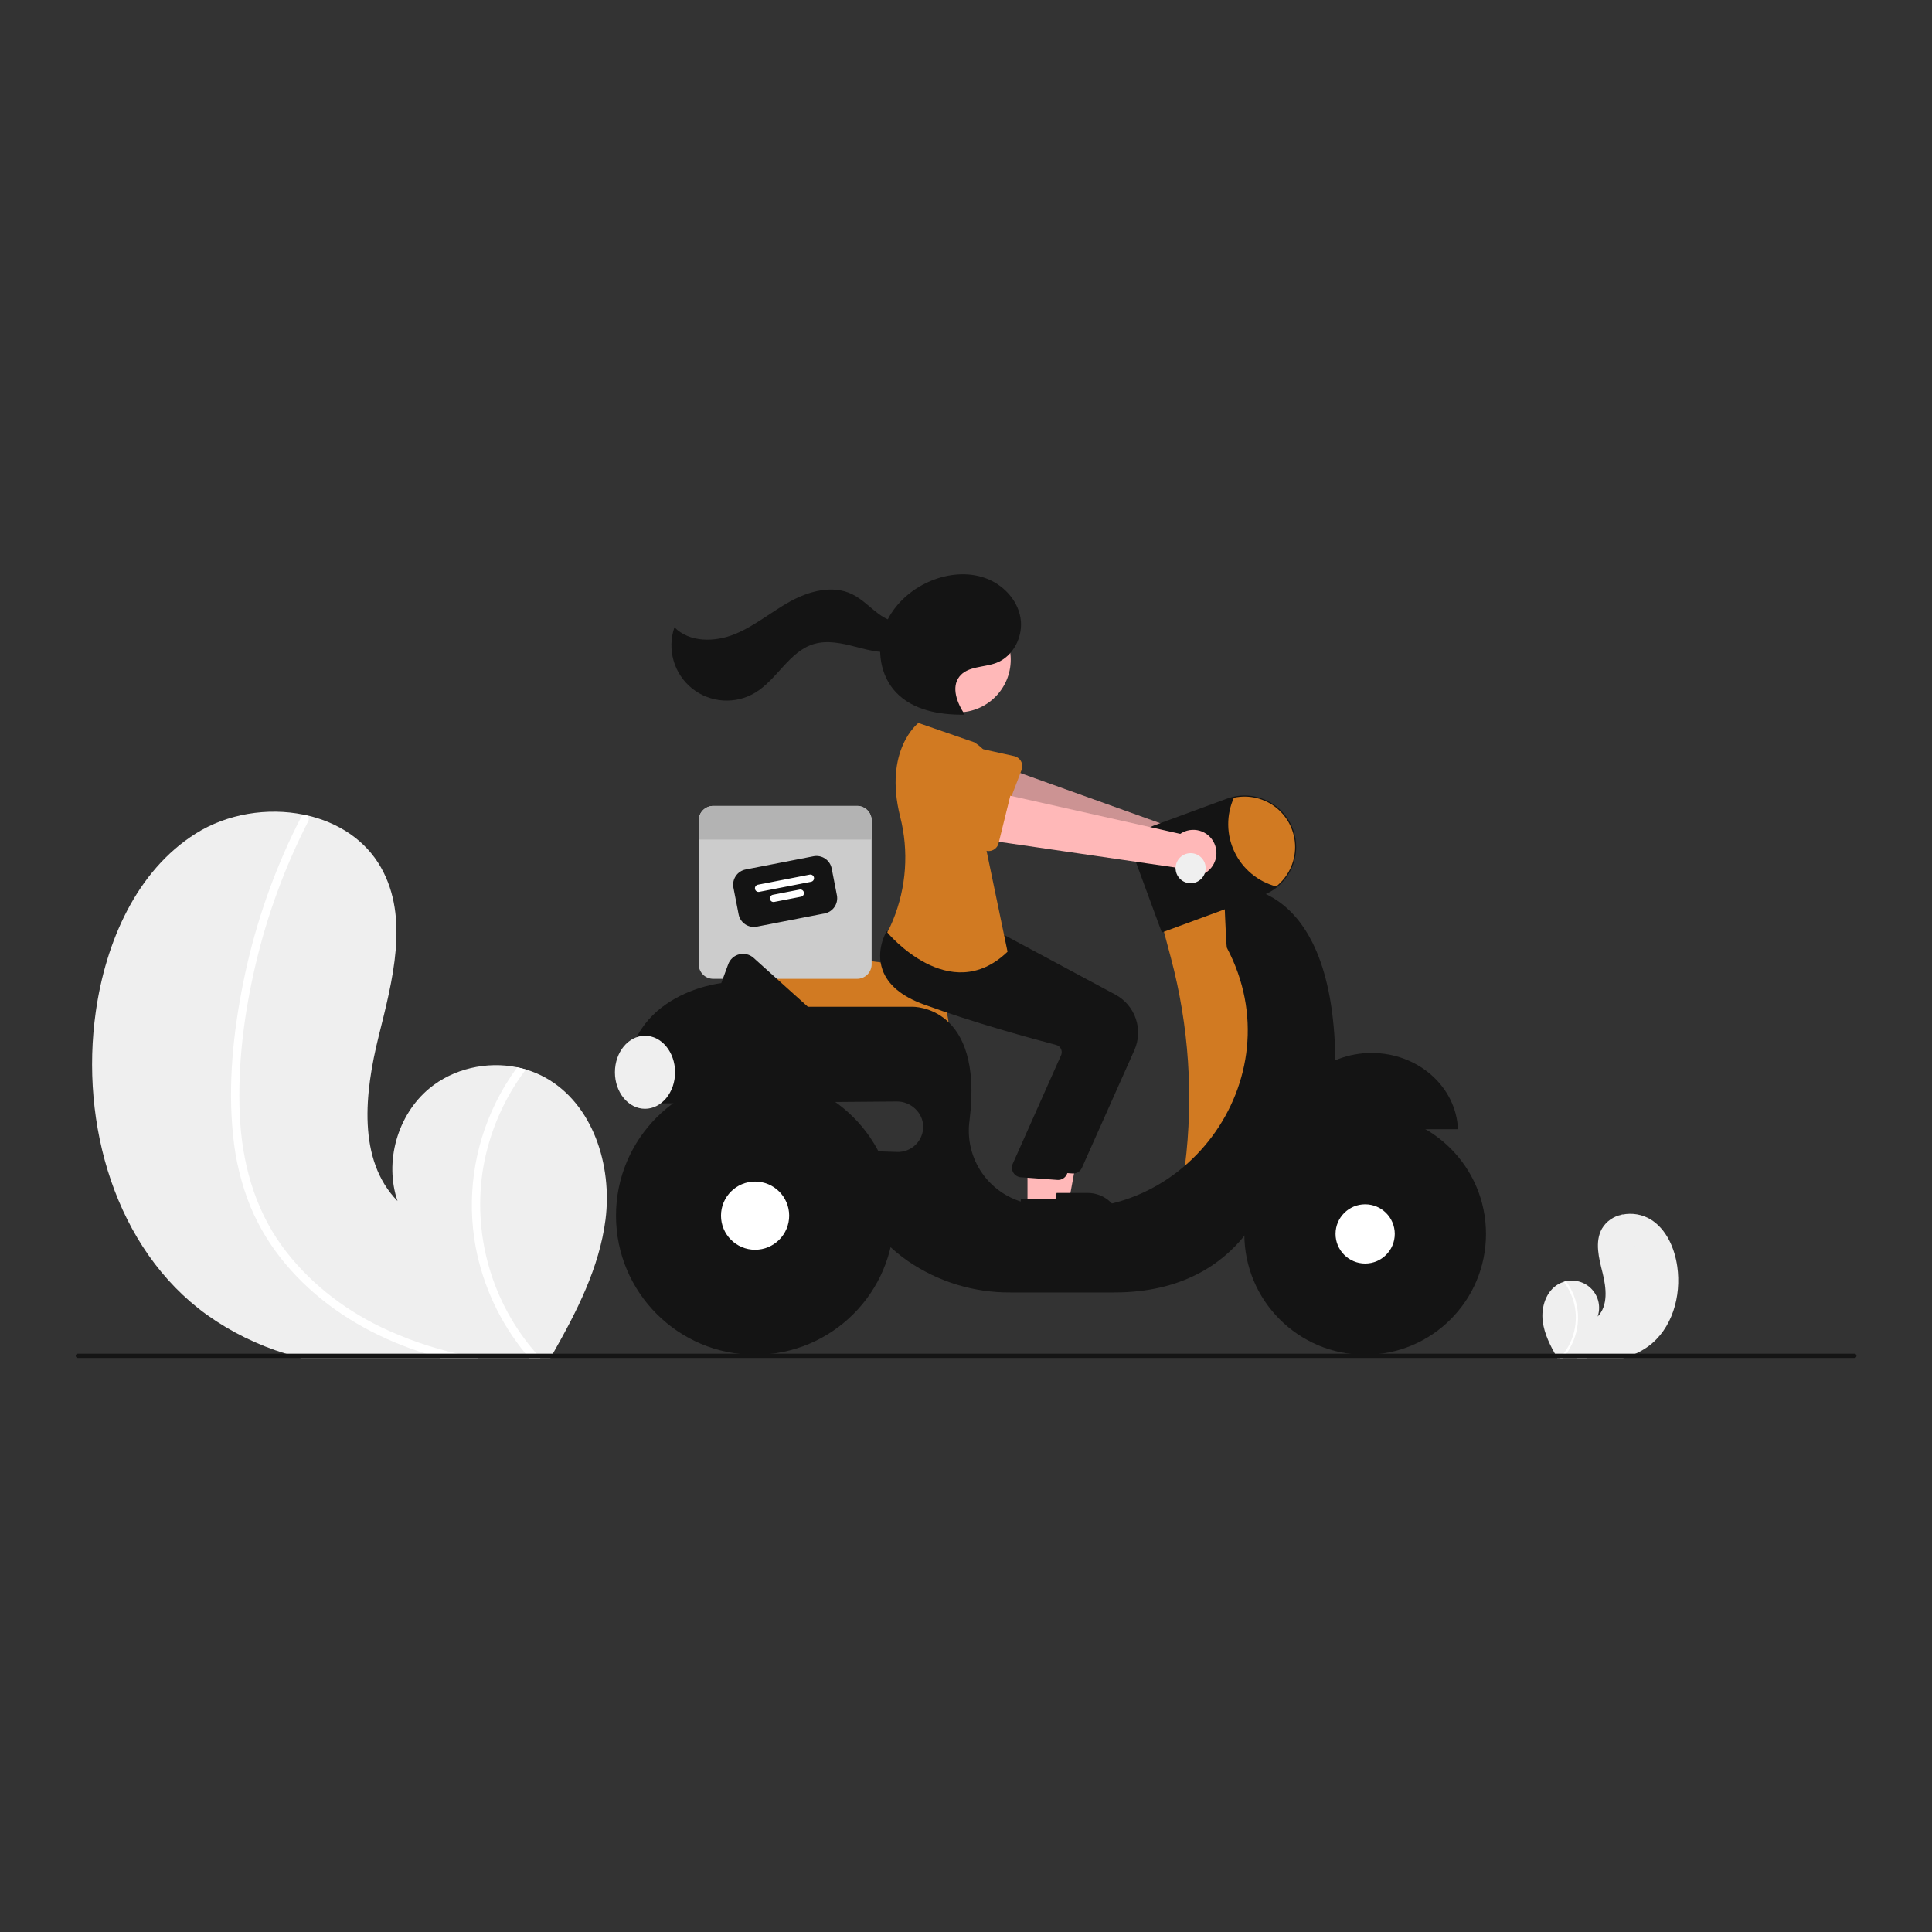 <svg width="7731" height="7731" viewBox="0 0 7731 7731" fill="none" xmlns="http://www.w3.org/2000/svg">
<rect x="0" y="0" width="7731" height="7731" fill="#333333" stroke="none"/>
<g clip-path="url(#clip0_53_463)">
<path d="M2423.01 4880.09C2398.51 5072.03 2308.42 5247.64 2212.32 5416.81C2209.14 5422.57 2205.87 5428.24 2202.52 5434H1203.68C1183.48 5428.76 1163.53 5423 1143.68 5416.81C1030.86 5382.46 924.353 5330.06 828.294 5261.65C460.819 4996.9 319.415 4496.63 383.284 4048.35C422.998 3769.85 545.23 3485.5 783.25 3335.5C908.923 3256.17 1070.35 3230.38 1215.02 3259.86C1218.81 3260.55 1222.59 3261.41 1226.45 3262.18C1350.92 3290.2 1461.81 3359.83 1524.91 3472.01C1638.37 3673.58 1570.81 3923.29 1515.02 4147.64C1459.4 4371.99 1429.23 4640.52 1590.66 4805.99C1537.37 4649.12 1589.98 4461.99 1717.28 4355.91C1813.47 4275.89 1947.39 4245.89 2069.54 4270.73C2081.23 4273.22 2092.75 4276.06 2104.1 4279.5C2131.52 4287.53 2157.96 4298.6 2182.92 4312.5C2373.32 4418.83 2450.43 4663.73 2423.01 4880.09Z" fill="#EFEFEF"/>
<path d="M1830.75 5416.81C1858.43 5423.25 1886.19 5428.93 1914.13 5434H1763.1C1743.33 5428.67 1723.64 5423 1704.13 5416.81C1661.24 5403.4 1619 5388.01 1577.43 5370.65C1410.67 5300.68 1257.06 5195.64 1140.84 5055.87C1084 4988.15 1037.59 4912.33 1003.13 4830.92C965.772 4738.9 942.027 4641.92 932.65 4543.04C911.588 4340.18 933.078 4131.73 973.22 3932.48C1014.65 3725.97 1081.52 3525.39 1172.3 3335.33C1183.22 3312.55 1194.51 3289.92 1206.17 3267.43C1206.97 3265.57 1208.19 3263.93 1209.72 3262.62C1211.25 3261.31 1213.07 3260.36 1215.02 3259.86C1218.99 3259.09 1223.1 3259.93 1226.46 3262.18C1230.48 3264.49 1233.47 3268.26 1234.79 3272.71C1236.12 3277.15 1235.69 3281.94 1233.59 3286.08C1139.99 3468.62 1069.03 3661.91 1022.3 3861.65C976.574 4056.52 950.614 4260.41 959.466 4460.78C967.89 4648 1016.8 4832.12 1127.77 4985.21C1229.12 5124.98 1369.06 5235.18 1523.87 5310.22C1621.86 5357.1 1724.8 5392.85 1830.75 5416.81Z" fill="white"/>
<path d="M2162.21 5434H2117.68C2112.69 5428.33 2107.88 5422.57 2103.15 5416.81C2001.73 5293.58 1933.02 5146.76 1903.38 4989.94C1867.39 4794.23 1895.39 4592.14 1983.24 4413.59C2007.75 4363.52 2036.63 4315.72 2069.54 4270.73C2081.23 4273.22 2092.75 4276.06 2104.1 4279.5C2017.52 4394.2 1959.29 4527.74 1934.15 4669.23C1911.73 4801.81 1919.19 4937.73 1955.98 5067.06C1992.77 5196.39 2057.97 5315.88 2146.82 5416.81C2151.8 5422.57 2156.96 5428.33 2162.21 5434Z" fill="white"/>
<path d="M6173.39 5287.81C6179.86 5338.47 6203.63 5384.82 6229 5429.46C6229.83 5430.98 6230.7 5432.48 6231.58 5434H6495.19C6500.53 5432.62 6505.79 5431.1 6511.03 5429.46C6540.8 5420.4 6568.91 5406.57 6594.26 5388.51C6691.25 5318.64 6728.57 5186.61 6711.71 5068.3C6701.23 4994.8 6668.97 4919.75 6606.15 4880.17C6572.04 4859.39 6531.34 4852.26 6492.2 4860.2C6491.2 4860.39 6490.2 4860.61 6489.18 4860.82C6472.89 4863.97 6457.45 4870.53 6443.87 4880.07C6430.3 4889.62 6418.89 4901.93 6410.42 4916.19C6380.47 4969.39 6398.3 5035.29 6413.03 5094.5C6427.7 5153.71 6435.67 5224.59 6393.06 5268.26C6399.31 5249.99 6400.57 5230.4 6396.74 5211.48C6392.9 5192.57 6384.09 5175.01 6371.22 5160.63C6358.35 5146.24 6341.88 5135.55 6323.51 5129.63C6305.14 5123.72 6285.52 5122.81 6266.68 5126.99C6263.59 5127.65 6260.55 5128.4 6257.56 5129.3C6250.32 5131.42 6243.34 5134.35 6236.75 5138.02C6186.5 5166.08 6166.15 5230.71 6173.39 5287.81Z" fill="#EFEFEF"/>
<path d="M6329.7 5429.46C6322.4 5431.17 6315.07 5432.66 6307.69 5434H6347.55C6352.77 5432.59 6357.97 5431.1 6363.12 5429.46C6374.44 5425.93 6385.58 5421.86 6396.56 5417.28C6441.06 5399.21 6480.58 5370.72 6511.78 5334.21C6526.78 5316.33 6539.03 5296.32 6548.12 5274.84C6557.98 5250.55 6564.25 5224.96 6566.72 5198.86C6571.25 5144.92 6567.64 5090.6 6556.02 5037.72C6545.08 4983.22 6527.43 4930.28 6503.48 4880.12C6500.59 4874.11 6497.61 4868.14 6494.54 4862.2C6494.32 4861.71 6494 4861.28 6493.6 4860.93C6493.19 4860.59 6492.72 4860.34 6492.2 4860.21C6491.15 4860 6490.07 4860.22 6489.18 4860.82C6488.12 4861.43 6487.33 4862.42 6486.98 4863.6C6486.63 4864.77 6486.75 4866.03 6487.3 4867.13C6512 4915.3 6530.73 4966.31 6543.06 5019.03C6555.76 5070.74 6561.34 5123.94 6559.65 5177.15C6558.74 5226.65 6543.29 5274.78 6515.23 5315.56C6487.93 5352.28 6452.04 5381.74 6410.69 5401.33C6384.83 5413.71 6357.66 5423.14 6329.7 5429.46Z" fill="#EFEFEF"/>
<path d="M6242.22 5434H6253.97C6255.29 5432.5 6256.56 5430.98 6257.81 5429.46C6284.57 5396.94 6302.71 5358.19 6310.53 5316.81C6320.03 5265.15 6312.64 5211.82 6289.45 5164.7C6282.99 5151.48 6275.36 5138.87 6266.68 5126.99C6263.59 5127.65 6260.55 5128.4 6257.56 5129.31C6280.41 5159.58 6295.77 5194.82 6302.41 5232.16C6308.33 5267.15 6306.36 5303.02 6296.65 5337.16C6286.94 5371.29 6269.73 5402.83 6246.28 5429.46C6244.97 5430.98 6243.61 5432.5 6242.22 5434Z" fill="white"/>
<path d="M3797.32 4124.68H2972.27L2963.53 3871.01C2963.15 3860.01 2965.16 3849.07 2969.42 3838.92C2973.67 3828.78 2980.08 3819.67 2988.19 3812.24C2996.3 3804.81 3005.93 3799.22 3016.41 3795.86C3026.89 3792.51 3037.97 3791.46 3048.89 3792.8L3529.01 3851.59H3529.07C3600.25 3851.78 3668.45 3880.18 3718.73 3930.56C3769.01 3980.94 3797.27 4049.2 3797.32 4120.38V4124.68Z" fill="#D17A22"/>
<path d="M3429.59 3224.88H2854.17C2846.51 3224.87 2838.93 3226.38 2831.86 3229.31C2824.79 3232.24 2818.37 3236.53 2812.96 3241.94C2807.55 3247.35 2803.25 3253.78 2800.33 3260.85C2797.4 3267.92 2795.89 3275.49 2795.89 3283.15V3858.57C2795.89 3866.22 2797.4 3873.8 2800.33 3880.87C2803.25 3887.94 2807.55 3894.37 2812.96 3899.78C2818.37 3905.19 2824.79 3909.48 2831.86 3912.41C2838.93 3915.34 2846.51 3916.84 2854.17 3916.84H3429.59C3437.25 3916.84 3444.82 3915.34 3451.9 3912.41C3458.97 3909.48 3465.39 3905.19 3470.8 3899.78C3476.21 3894.37 3480.51 3887.94 3483.43 3880.87C3486.36 3873.8 3487.87 3866.22 3487.86 3858.57V3283.15C3487.87 3275.49 3486.36 3267.92 3483.43 3260.85C3480.51 3253.78 3476.21 3247.35 3470.8 3241.94C3465.39 3236.53 3458.97 3232.24 3451.9 3229.31C3444.82 3226.38 3437.25 3224.87 3429.59 3224.88Z" fill="#CCCCCC"/>
<path d="M3300 3655.16L3028.31 3708.06C3012.2 3711.18 2995.5 3707.78 2981.89 3698.61C2968.28 3689.43 2958.86 3675.23 2955.71 3659.13L2934.82 3551.88C2931.7 3535.77 2935.1 3519.07 2944.28 3505.46C2953.45 3491.85 2967.65 3482.43 2983.76 3479.28L3255.45 3426.37C3271.56 3423.25 3288.26 3426.65 3301.87 3435.83C3315.48 3445 3324.9 3459.2 3328.05 3475.31L3348.94 3582.55C3352.06 3598.67 3348.65 3615.36 3339.48 3628.97C3330.31 3642.58 3316.11 3652 3300 3655.16Z" fill="#141414"/>
<path d="M3245.64 3528.46L3038.3 3568.83C3034.51 3569.57 3030.58 3568.78 3027.38 3566.62C3024.17 3564.46 3021.96 3561.11 3021.22 3557.32C3020.48 3553.53 3021.28 3549.6 3023.44 3546.39C3025.6 3543.19 3028.94 3540.97 3032.74 3540.24L3240.07 3499.86C3243.87 3499.12 3247.8 3499.92 3251 3502.08C3254.2 3504.24 3256.42 3507.58 3257.16 3511.38C3257.9 3515.17 3257.1 3519.1 3254.94 3522.3C3252.78 3525.51 3249.43 3527.72 3245.64 3528.46Z" fill="white"/>
<path d="M3205.34 3588.25L3098.1 3609.14C3094.31 3609.87 3090.37 3609.08 3087.17 3606.92C3083.97 3604.76 3081.75 3601.41 3081.01 3597.62C3080.28 3593.83 3081.07 3589.9 3083.23 3586.69C3085.39 3583.49 3088.74 3581.28 3092.53 3580.54L3199.77 3559.65C3201.65 3559.29 3203.58 3559.3 3205.46 3559.68C3207.33 3560.06 3209.11 3560.8 3210.7 3561.87C3212.29 3562.94 3213.65 3564.31 3214.7 3565.91C3215.76 3567.5 3216.49 3569.29 3216.86 3571.17C3217.22 3573.05 3217.21 3574.98 3216.83 3576.85C3216.45 3578.73 3215.71 3580.51 3214.64 3582.09C3213.57 3583.68 3212.2 3585.04 3210.6 3586.1C3209.01 3587.15 3207.22 3587.89 3205.34 3588.25Z" fill="white"/>
<path d="M3487.86 3283.15V3359.63H2795.89V3283.15C2795.89 3275.49 2797.4 3267.92 2800.33 3260.85C2803.25 3253.78 2807.55 3247.35 2812.96 3241.94C2818.37 3236.53 2824.79 3232.24 2831.86 3229.31C2838.93 3226.38 2846.51 3224.87 2854.17 3224.88H3429.59C3437.25 3224.87 3444.82 3226.38 3451.9 3229.31C3458.97 3232.24 3465.39 3236.53 3470.8 3241.94C3476.21 3247.35 3480.51 3253.78 3483.43 3260.85C3486.36 3267.92 3487.87 3275.49 3487.86 3283.15Z" fill="#B3B3B3"/>
<path d="M4869.66 3383.58C4865.67 3370.68 4858.89 3358.82 4849.82 3348.83C4840.74 3338.83 4829.59 3330.95 4817.13 3325.73C4804.68 3320.52 4791.24 3318.09 4777.75 3318.64C4764.26 3319.18 4751.05 3322.67 4739.06 3328.87L3947.41 3044.84L3912.54 3242.6L4701.67 3459.61C4713.42 3479.07 4731.9 3493.54 4753.6 3500.28C4775.31 3507.03 4798.73 3505.58 4819.44 3496.21C4840.15 3486.84 4856.69 3470.19 4865.95 3449.43C4875.21 3428.68 4876.53 3405.24 4869.66 3383.58Z" fill="#FFB8B8"/>
<path opacity="0.2" d="M4869.66 3383.58C4865.67 3370.68 4858.89 3358.82 4849.82 3348.83C4840.74 3338.83 4829.59 3330.95 4817.13 3325.73C4804.68 3320.52 4791.24 3318.09 4777.75 3318.64C4764.26 3319.18 4751.05 3322.67 4739.06 3328.87L3947.41 3044.84L3912.54 3242.6L4701.67 3459.61C4713.42 3479.07 4731.9 3493.54 4753.6 3500.28C4775.31 3507.03 4798.73 3505.58 4819.44 3496.21C4840.15 3486.84 4856.69 3470.19 4865.95 3449.43C4875.21 3428.68 4876.53 3405.24 4869.66 3383.58Z" fill="black"/>
<path d="M4087.92 3080.88L4013.17 3276.17C4011.04 3281.73 4007.74 3286.76 4003.49 3290.93C3999.24 3295.1 3994.15 3298.3 3988.55 3300.32C3982.95 3302.34 3976.99 3303.13 3971.06 3302.63C3965.13 3302.14 3959.38 3300.37 3954.19 3297.46L3772.51 3195.2C3744.14 3184.15 3721.31 3162.31 3709.02 3134.46C3696.74 3106.61 3696 3075.02 3706.96 3046.62C3717.93 3018.23 3739.7 2995.34 3767.52 2982.97C3795.34 2970.61 3826.92 2969.77 3855.35 2980.66L4058.23 3025.65C4064.04 3026.95 4069.5 3029.47 4074.25 3033.06C4078.99 3036.65 4082.9 3041.23 4085.72 3046.47C4088.54 3051.71 4090.19 3057.49 4090.57 3063.43C4090.95 3069.37 4090.05 3075.32 4087.92 3080.88Z" fill="#D17A22"/>
<path d="M4931.98 3564.41L4648.31 3693.35L4685.55 3833.56C4757.47 4104.3 4776.56 4386.37 4741.77 4664.34L4949.17 4707.65L5121.08 4269.27L5060.91 3770.71L4931.98 3564.41Z" fill="#D17A22"/>
<path d="M5488.56 4213.39C5302.18 4213.39 5150.3 4348.88 5142.93 4518.55H5834.19C5826.82 4348.88 5674.94 4213.39 5488.56 4213.39Z" fill="#141414"/>
<path d="M5343.47 4242.64C5333.77 3476.76 4897.59 3547.22 4897.59 3547.22C4897.59 3547.22 4905.75 3785.61 4909.67 3793.03C5187.62 4318.91 4728.9 4935.44 4144.98 4822.02C4133.97 4819.88 4123.39 4817.71 4113.25 4815.51C4039.26 4800.06 3973.94 4757.01 3930.56 4695.12C3887.19 4633.22 3869.02 4557.13 3879.76 4482.31C3937.28 4020.41 3651.19 4028.59 3651.19 4028.59H3232.85L3015.61 3833.07C3007.94 3826.17 2998.7 3821.25 2988.69 3818.74C2978.68 3816.24 2968.21 3816.23 2958.2 3818.7C2948.18 3821.18 2938.93 3826.07 2931.24 3832.95C2923.55 3839.84 2917.67 3848.49 2914.1 3858.17L2886.15 3934.03C2886.15 3934.03 2473.55 3977.01 2507.93 4381.01H2635.49C2635.19 4392.49 2635.65 4403.98 2636.87 4415.4L3588.87 4407.66C3644.68 4407.2 3693.94 4452.42 3694.17 4508.23C3694.22 4521.81 3691.54 4535.27 3686.27 4547.8C3681.01 4560.32 3673.27 4571.65 3663.53 4581.12C3653.78 4590.59 3642.23 4597.99 3629.56 4602.89C3616.88 4607.78 3603.35 4610.07 3589.77 4609.62L3436.29 4604.51C3389.01 4815.1 3505.06 4956.93 3632.92 5046.12C3753.31 5128.86 3896.16 5172.74 4042.24 5171.83H4459.2C5000.74 5171.83 5095.3 4716.25 5095.3 4716.25C5378.96 4595.91 5343.47 4242.64 5343.47 4242.64Z" fill="#141414"/>
<path d="M5462.77 5421.11C5729.81 5421.11 5946.29 5204.63 5946.29 4937.59C5946.29 4670.55 5729.81 4454.08 5462.77 4454.08C5195.73 4454.08 4979.25 4670.55 4979.25 4937.59C4979.25 5204.63 5195.73 5421.11 5462.77 5421.11Z" fill="#141414"/>
<path d="M5462.77 5056.1C5528.22 5056.1 5581.28 5003.04 5581.28 4937.59C5581.28 4872.14 5528.22 4819.08 5462.77 4819.08C5397.32 4819.08 5344.26 4872.14 5344.26 4937.59C5344.26 5003.04 5397.32 5056.1 5462.77 5056.1Z" fill="white"/>
<path d="M3021.54 5421.11C3328.93 5421.11 3578.12 5171.92 3578.12 4864.53C3578.12 4557.14 3328.93 4307.95 3021.54 4307.95C2714.14 4307.95 2464.95 4557.14 2464.95 4864.53C2464.95 5171.92 2714.14 5421.11 3021.54 5421.11Z" fill="#141414"/>
<path d="M3021.54 5000.94C3096.88 5000.94 3157.95 4939.87 3157.95 4864.53C3157.95 4789.19 3096.88 4728.11 3021.54 4728.11C2946.2 4728.11 2885.12 4789.19 2885.12 4864.53C2885.12 4939.87 2946.2 5000.94 3021.54 5000.94Z" fill="white"/>
<path d="M4649.12 3731.45L4547.05 3454.24C4541.73 3439.79 4539.31 3424.43 4539.93 3409.05C4540.54 3393.67 4544.18 3378.56 4550.64 3364.58C4557.09 3350.6 4566.24 3338.03 4577.55 3327.59C4588.86 3317.15 4602.12 3309.04 4616.57 3303.72L4909.17 3196C4934.59 3186.64 4961.61 3182.38 4988.68 3183.46C5015.74 3184.54 5042.33 3190.94 5066.93 3202.29C5091.52 3213.65 5113.64 3229.74 5132.02 3249.64C5150.39 3269.54 5164.67 3292.87 5174.03 3318.29C5182.47 3341.11 5186.78 3365.25 5186.76 3389.57C5186.65 3420.46 5179.66 3450.94 5166.29 3478.79C5152.93 3506.64 5133.53 3531.16 5109.5 3550.57C5092.14 3564.5 5072.63 3575.5 5051.73 3583.14L4649.12 3731.45Z" fill="#141414"/>
<path d="M5182.46 3389.57C5182.44 3419.83 5175.63 3449.7 5162.54 3476.98C5149.45 3504.27 5130.41 3528.27 5106.81 3547.22C5070.62 3537.67 5036.94 3520.36 5008.12 3496.48C4979.29 3472.6 4956.01 3442.73 4939.9 3408.95C4923.78 3375.16 4915.22 3338.27 4914.8 3300.85C4914.38 3263.42 4922.12 3226.35 4937.48 3192.21C4966.96 3185.8 4997.51 3186.07 5026.87 3193.01C5056.23 3199.95 5083.67 3213.38 5107.17 3232.3C5130.67 3251.23 5149.62 3275.18 5162.65 3302.4C5175.68 3329.61 5182.45 3359.4 5182.46 3389.57Z" fill="#D17A22"/>
<path d="M2581 4436.89C2647.46 4436.89 2701.34 4371.46 2701.34 4290.76C2701.34 4210.05 2647.46 4144.63 2581 4144.63C2514.53 4144.63 2460.65 4210.05 2460.65 4290.76C2460.65 4371.46 2514.53 4436.89 2581 4436.89Z" fill="#EFEFEF"/>
<path d="M4171.76 4808.02H4277.15L4327.29 4534.7L4171.75 4534.71L4171.76 4808.02Z" fill="#FFB8B8"/>
<path d="M4144.88 4773.61L4352.42 4773.61H4352.43C4369.8 4773.6 4387 4777.03 4403.04 4783.67C4419.09 4790.32 4433.67 4800.06 4445.95 4812.34C4458.23 4824.62 4467.97 4839.2 4474.62 4855.25C4481.27 4871.3 4484.69 4888.49 4484.69 4905.86V4910.16L4144.89 4910.17L4144.88 4773.61Z" fill="#141414"/>
<path d="M4294.09 4695.84C4292.86 4695.84 4291.63 4695.78 4290.39 4695.66L4144.55 4685.04C4138.65 4684.5 4132.96 4682.6 4127.91 4679.51C4122.86 4676.41 4118.58 4672.2 4115.42 4667.19C4112.26 4662.18 4110.28 4656.51 4109.66 4650.62C4109.03 4644.73 4109.76 4638.78 4111.8 4633.22L4306.99 4194.71C4308.38 4190.8 4308.95 4186.64 4308.66 4182.5C4308.37 4178.36 4307.22 4174.32 4305.3 4170.65C4303.38 4166.93 4300.69 4163.66 4297.41 4161.05C4294.14 4158.44 4290.35 4156.56 4286.29 4155.52C4194.51 4131.53 3959.03 4067.65 3755.18 3992.91C3667.85 3960.88 3612.84 3914.6 3591.7 3855.36C3563.82 3777.25 3605.06 3706.01 3606.83 3703.02L3608.21 3700.68L3800.03 3718.12L4007.97 3735.8L4463.67 3980.16C4501.86 4000.81 4530.86 4035.09 4544.91 4076.16C4558.96 4117.23 4557.02 4162.09 4539.48 4201.8L4329.38 4672.91C4326.34 4679.74 4321.39 4685.53 4315.13 4689.6C4308.87 4693.67 4301.56 4695.84 4294.09 4695.84Z" fill="#141414"/>
<path d="M3833.38 2850.55C3949.98 2850.55 4044.51 2756.03 4044.51 2639.43C4044.51 2522.83 3949.98 2428.3 3833.38 2428.3C3716.78 2428.3 3622.26 2522.83 3622.26 2639.43C3622.26 2756.03 3716.78 2850.55 3833.38 2850.55Z" fill="#FFB8B8"/>
<path d="M4111.59 4833.81H4216.98L4267.12 4560.48L4111.58 4560.49L4111.59 4833.81Z" fill="#FFB8B8"/>
<path d="M4084.71 4799.4L4292.25 4799.39H4292.26C4309.63 4799.39 4326.82 4802.81 4342.87 4809.46C4358.92 4816.11 4373.5 4825.85 4385.78 4838.13C4398.06 4850.41 4407.8 4864.99 4414.45 4881.04C4421.1 4897.08 4424.52 4914.28 4424.52 4931.65V4935.95L4084.72 4935.96L4084.71 4799.4Z" fill="#141414"/>
<path d="M4233.92 4721.63C4232.69 4721.63 4231.46 4721.57 4230.22 4721.45L4084.38 4710.83C4078.48 4710.28 4072.78 4708.39 4067.73 4705.29C4062.68 4702.2 4058.41 4697.98 4055.25 4692.98C4052.08 4687.97 4050.11 4682.3 4049.49 4676.41C4048.86 4670.52 4049.59 4664.57 4051.63 4659L4246.81 4220.49C4248.21 4216.58 4248.78 4212.43 4248.49 4208.29C4248.2 4204.15 4247.05 4200.11 4245.13 4196.43C4243.21 4192.71 4240.52 4189.44 4237.24 4186.84C4233.97 4184.23 4230.18 4182.35 4226.12 4181.31C4134.34 4157.32 3898.86 4093.44 3695.01 4018.69C3607.68 3986.67 3552.67 3940.39 3531.53 3881.14C3503.65 3803.03 3544.89 3731.8 3546.66 3728.81L3548.04 3726.47L3739.86 3743.9L3947.8 3761.59L4403.5 4005.95C4441.68 4026.6 4470.69 4060.87 4484.74 4101.95C4498.78 4143.02 4496.85 4187.88 4479.3 4227.59L4269.21 4698.7C4266.17 4705.52 4261.22 4711.32 4254.96 4715.39C4248.69 4719.46 4241.39 4721.62 4233.92 4721.63Z" fill="#141414"/>
<path d="M3898.49 2970.26L3675 2892.9C3675 2892.9 3534.7 3000.69 3602.1 3268.1C3637.29 3406.09 3627.04 3551.75 3572.87 3683.45C3566.35 3699.74 3558.83 3715.62 3550.36 3730.99C3550.36 3730.99 3799.64 4031.85 4031.73 3808.36L3941.47 3374.27C3941.47 3374.27 4083.31 3086.31 3898.49 2970.26Z" fill="#D17A22"/>
<path d="M3859.59 2857.73C3829.55 2812.75 3805.83 2750.39 3838.92 2707.6C3871.57 2665.35 3935.98 2671.58 3986 2652.89C4055.66 2626.85 4096.06 2545.01 4083.46 2471.72C4070.86 2398.43 4012.02 2337.68 3941.93 2312.82C3871.85 2287.96 3792.81 2296.04 3724.17 2324.67C3639.68 2359.91 3567.2 2428.08 3536.81 2514.43C3506.42 2600.79 3522.66 2704.47 3585.71 2770.84C3653.31 2842 3759.4 2860.97 3857.54 2859.82" fill="#141414"/>
<path d="M3663.2 2474.08C3625.34 2504.9 3567.57 2491.21 3526.93 2464.16C3486.28 2437.11 3453.3 2398.59 3409.33 2377.38C3331.8 2339.99 3238.07 2364.84 3162.61 2406.26C3087.16 2447.68 3020.27 2504.9 2940.57 2537.4C2860.87 2569.9 2759.16 2571.51 2698.81 2510.14C2683.96 2553.16 2682.74 2599.73 2695.33 2643.47C2707.92 2687.22 2733.7 2726.01 2769.15 2754.57C2804.61 2783.12 2848 2800.04 2893.43 2803.01C2938.85 2805.99 2984.09 2794.88 3022.96 2771.2C3110.29 2718.01 3158.53 2606.48 3256.48 2577.12C3310.68 2560.87 3368.88 2573.95 3423.66 2588.13C3478.44 2602.3 3535.56 2617.61 3590.84 2605.55C3646.13 2593.48 3697.84 2543.8 3690.8 2487.66L3663.2 2474.08Z" fill="#141414"/>
<path d="M4859.16 3374.98C4853.6 3362.68 4845.42 3351.74 4835.18 3342.94C4824.94 3334.14 4812.89 3327.7 4799.89 3324.06C4786.89 3320.42 4773.25 3319.67 4759.93 3321.87C4746.61 3324.08 4733.94 3329.17 4722.8 3336.8L3902.16 3152.62L3891.96 3353.17L4701.83 3471.16C4715.89 3489.02 4736.01 3501.1 4758.38 3505.11C4780.75 3509.13 4803.82 3504.8 4823.21 3492.95C4842.61 3481.09 4856.98 3462.53 4863.6 3440.79C4870.22 3419.05 4868.64 3395.63 4859.16 3374.98Z" fill="#FFB8B8"/>
<path d="M4046.04 3171.04L3995.95 3374.07C3994.53 3379.85 3991.88 3385.25 3988.17 3389.91C3984.47 3394.57 3979.81 3398.37 3974.51 3401.07C3969.2 3403.76 3963.38 3405.28 3957.43 3405.52C3951.49 3405.76 3945.56 3404.72 3940.05 3402.47L3747.14 3323.41C3717.61 3315.96 3692.24 3297.11 3676.59 3270.98C3660.95 3244.85 3656.3 3213.58 3663.68 3184.03C3671.07 3154.49 3689.87 3129.08 3715.96 3113.37C3742.06 3097.67 3773.32 3092.97 3802.88 3100.28L4009.76 3119.9C4015.69 3120.47 4021.42 3122.3 4026.57 3125.28C4031.72 3128.26 4036.17 3132.31 4039.61 3137.17C4043.05 3142.02 4045.41 3147.56 4046.52 3153.4C4047.63 3159.25 4047.47 3165.26 4046.04 3171.04Z" fill="#D17A22"/>
<path d="M4764.36 3534.33C4797.59 3534.33 4824.53 3507.39 4824.53 3474.16C4824.53 3440.92 4797.59 3413.98 4764.36 3413.98C4731.12 3413.98 4704.18 3440.92 4704.18 3474.16C4704.18 3507.39 4731.12 3534.33 4764.36 3534.33Z" fill="#EFEFEF"/>
<path d="M7429 5425.4C7428.99 5427.68 7428.09 5429.86 7426.47 5431.48C7424.86 5433.09 7422.68 5433.99 7420.4 5434H311.596C309.316 5434 307.13 5433.09 305.518 5431.48C303.906 5429.87 303 5427.68 303 5425.4C303 5423.12 303.906 5420.94 305.518 5419.33C307.13 5417.71 309.316 5416.81 311.596 5416.81H7420.4C7422.68 5416.82 7424.86 5417.72 7426.47 5419.33C7428.09 5420.94 7428.99 5423.13 7429 5425.4Z" fill="#141414"/>
</g>
<defs>
<clipPath id="clip0_53_463">
<rect width="7126" height="3136" fill="white" transform="translate(303 2298)"/>
</clipPath>
</defs>
</svg>
